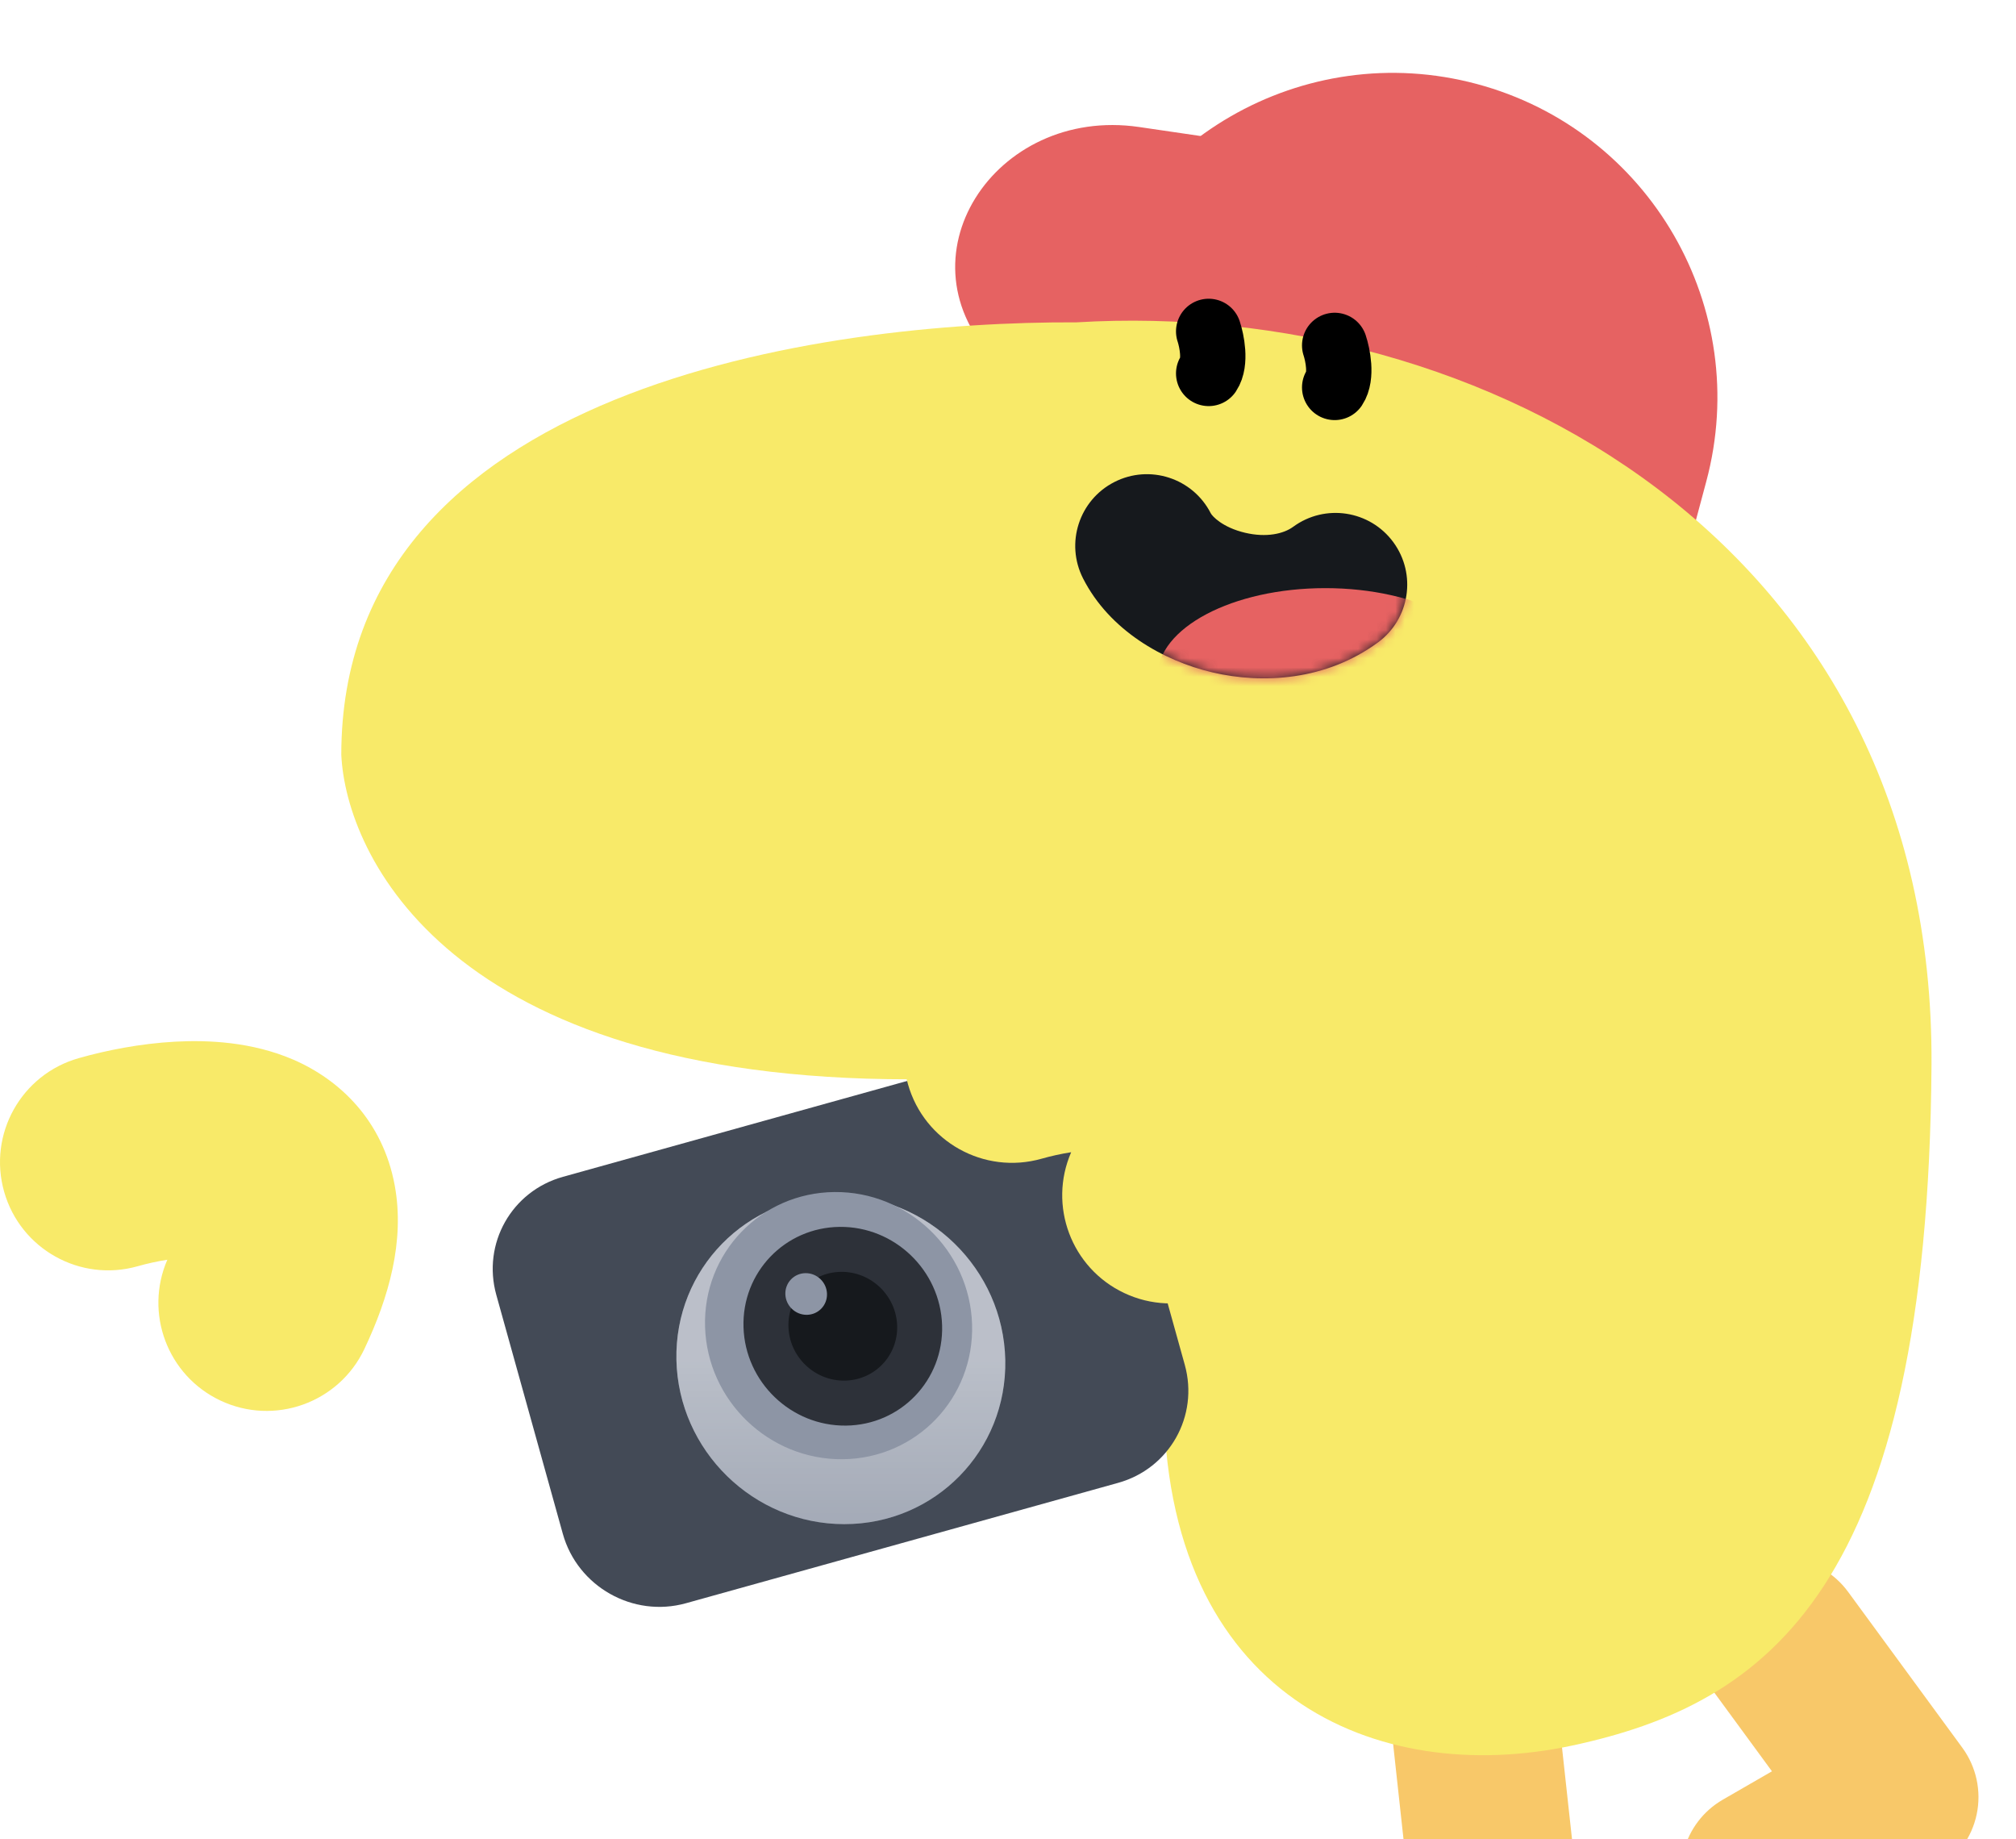 <svg width="216" height="197" viewBox="0 0 216 197" fill="none" xmlns="http://www.w3.org/2000/svg">
<path d="M115.657 33.579C120.626 15.034 139.689 4.028 158.234 8.998V8.998C176.779 13.967 187.785 33.029 182.816 51.574L175.492 78.906L108.334 60.911L115.657 33.579Z" fill="#E66262"/>
<path fill-rule="evenodd" clip-rule="evenodd" d="M157.182 176.665C162.109 176.128 166.538 179.684 167.076 184.608L169.319 205.159C169.596 207.692 168.781 210.223 167.079 212.119C165.377 214.016 162.948 215.1 160.399 215.1H144.322C139.366 215.1 135.349 211.085 135.349 206.132C135.349 201.179 139.366 197.164 144.322 197.164H150.393L149.235 186.553C148.698 181.629 152.256 177.202 157.182 176.665Z" fill="#F8C869"/>
<path d="M133.104 15.225L122.056 13.606C106.541 11.333 95.812 27.784 106.895 38.877L168.968 53.315C167.302 33.834 152.45 18.06 133.104 15.225Z" fill="#E66262"/>
<path fill-rule="evenodd" clip-rule="evenodd" d="M185.478 168.595C189.476 165.668 195.091 166.535 198.02 170.53L210.244 187.207C211.751 189.263 212.312 191.861 211.787 194.354C211.261 196.847 209.7 199 207.492 200.274L193.569 208.307C189.278 210.784 183.79 209.314 181.312 205.025C178.834 200.736 180.304 195.251 184.596 192.774L189.854 189.74L183.543 181.13C180.614 177.134 181.481 171.522 185.478 168.595Z" fill="#F8C869"/>
<path d="M36.567 80.847C36.567 41.388 88.301 34.405 115.346 34.529C158.716 31.914 207.321 58.07 206.947 114.12C206.573 170.17 189.374 182.501 168.437 186.985C147.5 191.469 124.693 181.754 124.693 149.618C124.693 123.91 106.497 116.237 97.399 115.615C48.047 115.615 37.066 91.559 36.567 80.847Z" fill="#F8EA69"/>
<path fill-rule="evenodd" clip-rule="evenodd" d="M17.929 134.942C16.852 135.11 15.762 135.352 14.761 135.636C8.604 137.385 2.194 133.813 0.444 127.659C-1.305 121.505 2.268 115.099 8.426 113.351C11.407 112.504 15.033 111.786 18.757 111.583C22.29 111.391 26.986 111.596 31.417 113.505C36.427 115.664 41.018 120.066 42.291 126.976C43.392 132.945 41.646 139.008 39.037 144.511C36.295 150.292 29.384 152.758 23.599 150.018C17.932 147.334 15.449 140.649 17.929 134.942ZM19.445 130.69C19.445 130.69 19.445 130.691 19.445 130.694C19.445 130.691 19.445 130.69 19.445 130.69Z" fill="#F8EA69"/>
<path d="M129.5 35.5C129.833 36.5 130.3 38.8 129.5 40" stroke="black" stroke-width="7" stroke-linecap="round"/>
<path d="M143 37C143.333 38 143.8 40.3 143 41.5" stroke="black" stroke-width="7" stroke-linecap="round"/>
<path fill-rule="evenodd" clip-rule="evenodd" d="M119.396 51.635C123.174 49.707 127.8 51.208 129.727 54.986C129.877 55.279 130.968 56.496 133.408 57.071C135.697 57.61 137.537 57.176 138.548 56.434C141.967 53.923 146.774 54.659 149.285 58.078C151.795 61.497 151.059 66.304 147.64 68.815C142.092 72.888 135.318 73.301 129.888 72.022C124.609 70.779 118.875 67.515 116.044 61.966C114.117 58.188 115.617 53.562 119.396 51.635Z" fill="#16191D"/>
<mask id="mask0_322_654" style="mask-type:alpha" maskUnits="userSpaceOnUse" x="115" y="50" width="36" height="23">
<path fill-rule="evenodd" clip-rule="evenodd" d="M119.396 51.633C121.842 50.385 124.643 50.574 126.837 51.887C129.285 53.352 130.631 56.415 133.408 57.069V57.069C135.697 57.608 137.537 57.174 138.548 56.432C141.967 53.922 146.774 54.658 149.285 58.077C151.795 61.496 151.059 66.303 147.64 68.813C142.092 72.887 135.318 73.3 129.888 72.021C124.609 70.778 118.875 67.513 116.044 61.965C114.117 58.186 115.618 53.561 119.396 51.633Z" fill="#E66262"/>
</mask>
<g mask="url(#mask0_322_654)">
<ellipse cx="142" cy="72.5" rx="18" ry="9.5" fill="#E66262"/>
</g>
<path d="M53.176 138.71C51.645 133.213 54.817 127.591 60.315 126.06L106.626 113.163C112.288 111.586 118.237 114.944 119.814 120.605L126.939 146.192C128.47 151.69 125.297 157.311 119.799 158.842L73.488 171.739C67.826 173.315 61.877 169.958 60.301 164.296L53.176 138.71Z" fill="#434A56"/>
<g filter="url(#filter0_d_322_654)">
<ellipse rx="17.617" ry="17.617" transform="matrix(1 5.12639e-09 0.021 0.999 90.09 142.433)" fill="#8D95A5"/>
<ellipse rx="17.617" ry="17.617" transform="matrix(1 5.12639e-09 0.021 0.999 90.09 142.433)" fill="url(#paint0_linear_322_654)" fill-opacity="0.4"/>
</g>
<ellipse rx="14.304" ry="14.325" transform="matrix(1 -0.01 0.031 0.999 89.847 142)" fill="#8D95A5"/>
<ellipse rx="10.639" ry="10.654" transform="matrix(1 -0.01 0.031 0.999 90.3 142.066)" fill="#2D3139"/>
<ellipse rx="5.824" ry="5.832" transform="matrix(1 -0.01 0.031 0.999 90.3 142.065)" fill="#16191D"/>
<ellipse rx="2.231" ry="2.234" transform="matrix(1 -0.01 0.031 0.999 86.376 138.611)" fill="#8D95A5"/>
<path fill-rule="evenodd" clip-rule="evenodd" d="M114.768 123.426C113.69 123.593 112.601 123.836 111.6 124.12C105.442 125.868 99.032 122.297 97.283 116.143C95.533 109.989 99.107 103.583 105.264 101.835C108.245 100.988 111.872 100.27 115.595 100.067C119.129 99.874 123.824 100.08 128.255 101.989C133.266 104.148 137.856 108.55 139.13 115.46C140.23 121.429 138.485 127.492 135.875 132.995C133.134 138.776 126.223 141.242 120.438 138.502C114.77 135.818 112.287 129.133 114.768 123.426ZM116.284 119.174C116.284 119.174 116.284 119.175 116.284 119.178C116.284 119.175 116.284 119.174 116.284 119.174Z" fill="#F8EA69"/>
<defs>
<filter id="filter0_d_322_654" x="69.242" y="124.828" width="41.696" height="41.678" filterUnits="userSpaceOnUse" color-interpolation-filters="sRGB">
<feFlood flood-opacity="0" result="BackgroundImageFix"/>
<feColorMatrix in="SourceAlpha" type="matrix" values="0 0 0 0 0 0 0 0 0 0 0 0 0 0 0 0 0 0 127 0" result="hardAlpha"/>
<feOffset dy="3.234"/>
<feGaussianBlur stdDeviation="1.617"/>
<feComposite in2="hardAlpha" operator="out"/>
<feColorMatrix type="matrix" values="0 0 0 0 0 0 0 0 0 0 0 0 0 0 0 0 0 0 0.25 0"/>
<feBlend mode="normal" in2="BackgroundImageFix" result="effect1_dropShadow_322_654"/>
<feBlend mode="normal" in="SourceGraphic" in2="effect1_dropShadow_322_654" result="shape"/>
</filter>
<linearGradient id="paint0_linear_322_654" x1="17.617" y1="0" x2="17.617" y2="35.234" gradientUnits="userSpaceOnUse">
<stop stop-color="white"/>
<stop offset="1" stop-color="white" stop-opacity="0"/>
</linearGradient>
</defs>
</svg>
